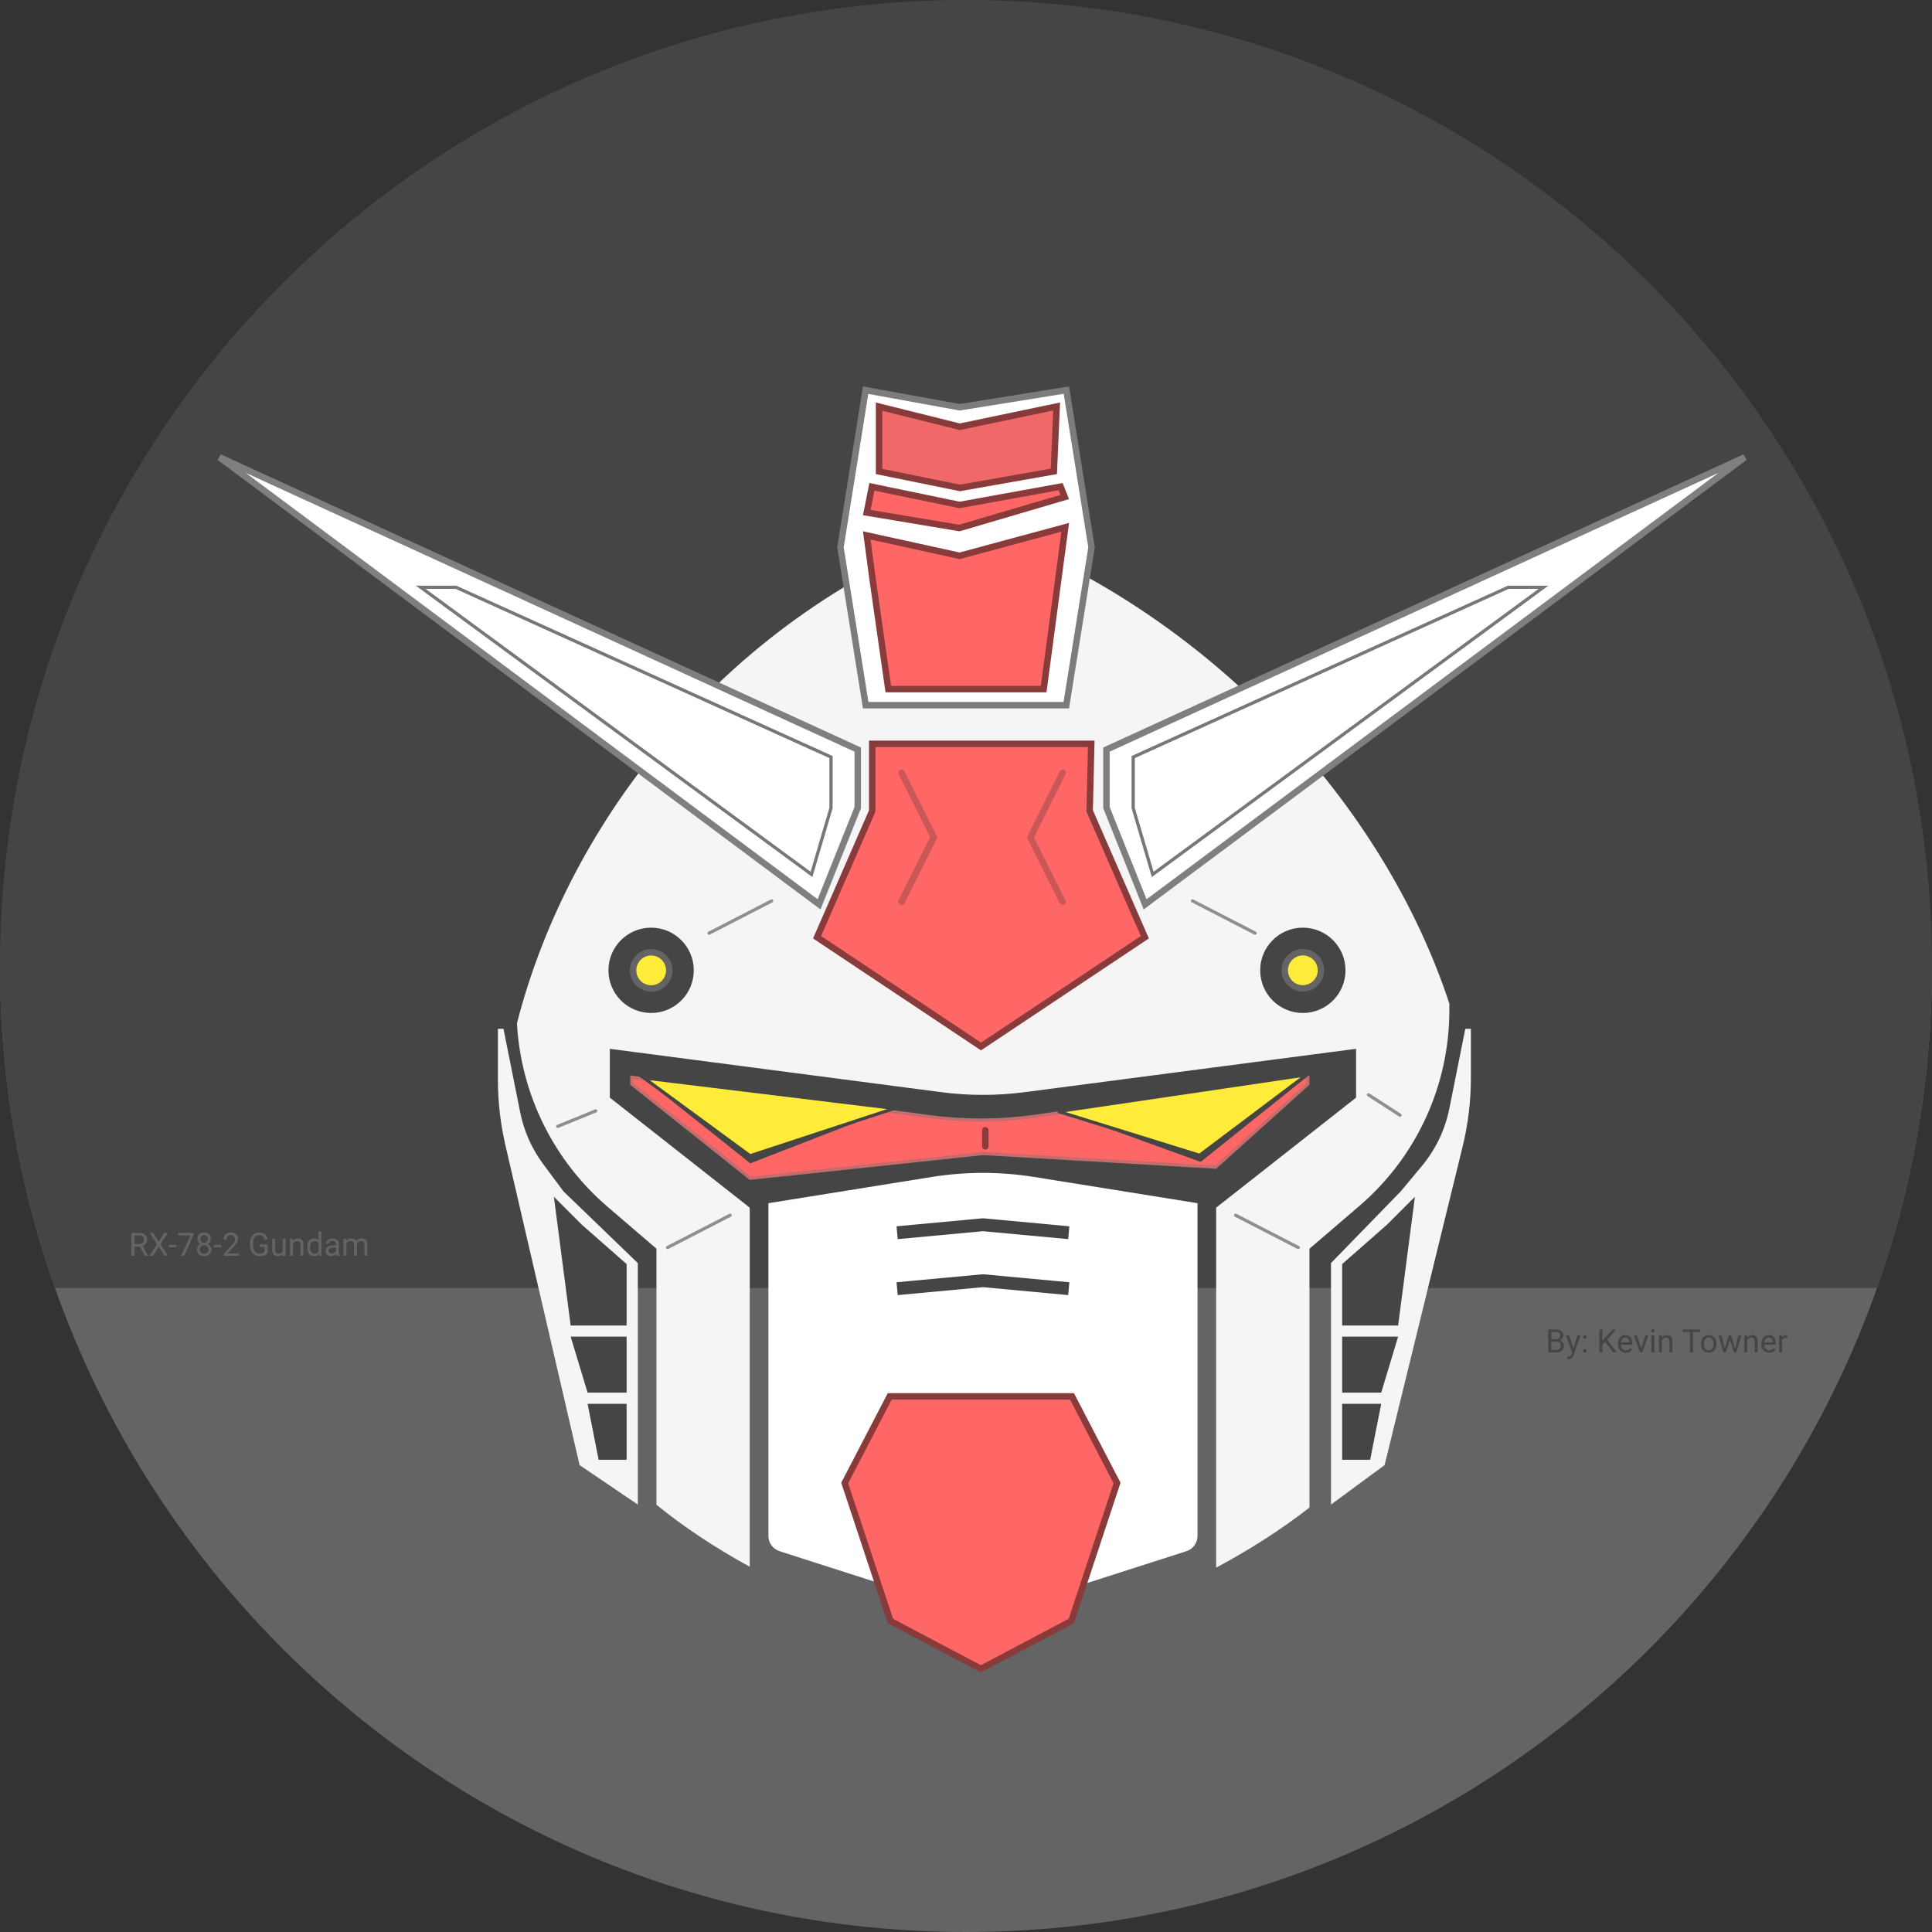 <svg width="60" height="60" viewBox="0 0 60 60" fill="none" xmlns="http://www.w3.org/2000/svg">
<rect x="0" y="0" width="60" height="60" fill="#333333" stroke="none"/>
<path fill-rule="evenodd" clip-rule="evenodd" d="M30 60C46.569 60 60 46.569 60 30H0C0 46.569 13.431 60 30 60Z" fill="#646464"/>
<path fill-rule="evenodd" clip-rule="evenodd" d="M58.293 40C59.398 36.872 60 33.506 60 30C60 13.431 46.569 0 30 0C13.431 0 0 13.431 0 30C0 33.506 0.602 36.872 1.707 40H58.293Z" fill="#454545"/>
<path fill-rule="evenodd" clip-rule="evenodd" d="M45.011 31.168V31.332V31.377C45.011 33.713 43.99 35.931 42.217 37.451L40.666 38.781V46.23V46.819C39.805 47.49 38.839 48.111 37.769 48.685V37.505L42.114 34.088V32.572L31.823 33.918C30.962 34.031 30.09 34.031 29.23 33.918L18.939 32.572V34.088L23.284 37.505V48.656C22.206 48.066 21.24 47.425 20.387 46.732V46.229V38.78L18.87 37.479C17.188 36.038 16.176 33.977 16.054 31.779C17.669 25.49 22.547 19.104 30.236 16.308C37.677 19.014 43.011 25.081 45.011 31.168Z" fill="#F5F5F5"/>
<path d="M27.088 23.1L30.465 23.1L33.89 23.1L33.841 25.16L33.84 25.182L33.849 25.203L35.554 29.107L30.465 32.5L25.375 29.107L27.08 25.203L27.088 25.183V25.163V23.1Z" fill="#FF6666" stroke="#893A3A" stroke-width="0.2"/>
<path d="M23.864 37.366L28.942 36.551C29.992 36.383 31.062 36.383 32.112 36.551L37.19 37.366V47.698C37.19 47.916 37.049 48.108 36.843 48.174L30.527 50.202L24.211 48.174C24.004 48.108 23.864 47.916 23.864 47.698V37.366Z" fill="white"/>
<path d="M33.292 43.366L34.691 46.056L33.271 50.343L30.462 51.827L27.653 50.343L26.233 46.056L27.631 43.366L30.462 43.366L33.292 43.366Z" fill="#FF6666" stroke="#893A3A" stroke-width="0.2"/>
<path d="M27.861 38.283L30.508 38.037C30.52 38.035 30.533 38.035 30.545 38.037L33.192 38.283" stroke="#454545" stroke-width="0.4"/>
<path d="M27.861 40.021L30.508 39.775C30.52 39.774 30.533 39.774 30.545 39.775L33.192 40.021" stroke="#454545" stroke-width="0.4"/>
<path d="M30.53 35.823L30.53 35.822L30.521 35.823L23.299 36.593L19.623 33.665V33.457L28.884 34.681C29.974 34.826 31.079 34.82 32.168 34.664L40.616 33.458L40.616 33.667L37.751 36.246L30.53 35.823Z" fill="#FF6666" stroke="#C56D6D" stroke-width="0.1"/>
<path d="M19.808 39.226V46.726L18 45.5L15.695 35.562C15.541 34.895 15.463 34.213 15.463 33.529V31.951H15.636L16.156 34.547C16.272 35.127 16.515 35.674 16.867 36.148L17.5 37L19.808 39.226Z" fill="#F5F5F5"/>
<path d="M17.722 41.511H19.46V43.249H18.248L17.722 41.511Z" fill="#454545"/>
<path d="M17.201 37.166L18.07 38.035L19.46 39.257V41.164H17.722L17.201 37.166Z" fill="#454545"/>
<path d="M18.248 43.597H19.46V45.335H18.591L18.248 43.597Z" fill="#454545"/>
<path d="M41.335 39.226V46.726L43 45.5L45.422 35.614C45.593 34.913 45.68 34.194 45.68 33.472V31.951H45.506L45.01 34.431C44.879 35.085 44.587 35.696 44.16 36.208L43.5 37L41.335 39.226Z" fill="#F5F5F5"/>
<path d="M43.42 41.511H41.682V43.249H42.895L43.42 41.511Z" fill="#454545"/>
<path d="M43.942 37.166L43.073 38.035L41.682 39.257V41.164H43.42L43.942 37.166Z" fill="#454545"/>
<path d="M42.895 43.597H41.682V45.335H42.551L42.895 43.597Z" fill="#454545"/>
<path d="M26.101 17L26.883 12.117L29.79 12.645L29.807 12.648L29.824 12.645L33.117 12.115L33.899 17L33.115 21.9H26.885L26.101 17Z" fill="white" stroke="#7C7C7C" stroke-width="0.2"/>
<path d="M29.794 16.398L26.918 15.918L27.078 15.118L29.78 15.678L29.799 15.682L29.818 15.679L32.938 15.113L33.066 15.435L29.794 16.398ZM26.918 16.628L29.779 17.256L29.802 17.261L29.826 17.255L33.081 16.376L32.412 21.4H29.5H27.587L27.099 17.987L27.099 17.986L26.918 16.628Z" fill="#FF6666" stroke="#893A3A" stroke-width="0.2"/>
<path d="M26.638 25.081L25.437 28.085L6.816 14.202L26.638 23.279L26.638 25.081Z" fill="white" stroke="#7F7F7F" stroke-width="0.2"/>
<path d="M25.808 23.511L25.808 25.093L25.202 27.155L13.065 18.238L14.159 18.238L25.808 23.511Z" fill="white" stroke="#777777" stroke-width="0.1" stroke-linecap="round"/>
<path d="M34.362 25.081L35.563 28.085L54.184 14.202L34.362 23.279L34.362 25.081Z" fill="white" stroke="#7F7F7F" stroke-width="0.2"/>
<path d="M35.192 23.511L35.192 25.093L35.798 27.155L47.935 18.238L46.841 18.238L35.192 23.511Z" stroke="#777777" stroke-width="0.1" stroke-linecap="round"/>
<path d="M20 33.5L27.5 34.5L23.302 36.128L20 33.5Z" fill="#454545"/>
<path d="M23.293 35.894L19.992 33.473L27.775 34.422L23.293 35.894Z" fill="#FFEB39" stroke="#454545" stroke-width="0.1"/>
<path d="M40.765 33.3L32.644 34.4L37.287 36.085L40.765 33.3Z" fill="#454545"/>
<path d="M37.255 35.879L40.578 33.378L32.865 34.517L37.255 35.879Z" fill="#FFEB39" stroke="#454545" stroke-width="0.1"/>
<circle cx="20.221" cy="30.134" r="1.325" fill="#454545"/>
<circle cx="20.223" cy="30.136" r="0.562" fill="#FFEB39" stroke="#646464" stroke-width="0.2"/>
<circle cx="40.461" cy="30.134" r="1.325" fill="#454545"/>
<circle cx="40.461" cy="30.134" r="0.562" fill="#FFEB39" stroke="#646464" stroke-width="0.2"/>
<line x1="20.732" y1="38.743" x2="22.675" y2="37.741" stroke="#8F8F8F" stroke-width="0.1" stroke-linecap="round" stroke-dasharray="2.2 0"/>
<path d="M17.322 34.98L18.5 34.5" stroke="#8F8F8F" stroke-width="0.1" stroke-linecap="round" stroke-dasharray="2.2 0"/>
<line x1="22.021" y1="28.98" x2="23.965" y2="27.979" stroke="#8F8F8F" stroke-width="0.1" stroke-linecap="round"/>
<line x1="0.05" y1="-0.05" x2="2.236" y2="-0.05" transform="matrix(-0.889 -0.458 -0.458 0.889 39 29.047)" stroke="#8F8F8F" stroke-width="0.1" stroke-linecap="round"/>
<line x1="0.05" y1="-0.05" x2="2.236" y2="-0.05" transform="matrix(-0.889 -0.458 -0.458 0.889 40.34 38.81)" stroke="#8F8F8F" stroke-width="0.1" stroke-linecap="round" stroke-dasharray="2.2 0"/>
<path d="M43.478 34.633L42.5 34" stroke="#8F8F8F" stroke-width="0.1" stroke-linecap="round" stroke-dasharray="2.2 0"/>
<path d="M27.3 14.642L27.3 12.628L29.785 13.247L29.808 13.253L29.83 13.248L32.815 12.624L32.728 14.639L29.811 15.153L27.3 14.642Z" fill="#F06868" stroke="#893A3A" stroke-width="0.2" stroke-linecap="round"/>
<line x1="30.6" y1="35.1" x2="30.6" y2="35.6" stroke="#893A3A" stroke-width="0.2" stroke-linecap="round"/>
<path d="M29 26L28 24" stroke="#C95757" stroke-width="0.2" stroke-linecap="round"/>
<path d="M28 28L29 26" stroke="#C95757" stroke-width="0.2" stroke-linecap="round"/>
<path d="M28 28L29 26" stroke="#C95757" stroke-width="0.2" stroke-linecap="round"/>
<path d="M33 24L32 26L33 28" stroke="#C95757" stroke-width="0.2" stroke-linecap="round"/>
<path d="M4.343 38.712H4.176V39H4.082V38.289H4.317C4.397 38.289 4.459 38.307 4.502 38.344C4.545 38.38 4.567 38.433 4.567 38.503C4.567 38.547 4.555 38.586 4.531 38.619C4.507 38.651 4.474 38.676 4.431 38.692L4.598 38.994V39H4.498L4.343 38.712ZM4.176 38.636H4.32C4.367 38.636 4.404 38.624 4.431 38.6C4.459 38.575 4.473 38.543 4.473 38.503C4.473 38.459 4.459 38.425 4.433 38.402C4.407 38.378 4.369 38.367 4.32 38.366H4.176V38.636ZM4.931 38.562L5.101 38.289H5.211L4.987 38.642L5.217 39H5.105L4.931 38.723L4.755 39H4.644L4.875 38.642L4.649 38.289H4.759L4.931 38.562ZM5.477 38.735H5.239V38.661H5.477V38.735ZM6.015 38.34L5.721 39H5.626L5.919 38.363H5.535V38.289H6.015V38.34ZM6.549 38.475C6.549 38.51 6.539 38.542 6.521 38.569C6.502 38.597 6.477 38.619 6.445 38.634C6.482 38.65 6.511 38.673 6.533 38.704C6.555 38.735 6.565 38.769 6.565 38.808C6.565 38.87 6.545 38.919 6.503 38.955C6.462 38.992 6.407 39.01 6.339 39.01C6.271 39.01 6.216 38.992 6.175 38.955C6.134 38.918 6.113 38.869 6.113 38.808C6.113 38.77 6.124 38.735 6.145 38.704C6.166 38.673 6.195 38.65 6.232 38.634C6.2 38.618 6.175 38.596 6.157 38.569C6.139 38.541 6.13 38.51 6.13 38.475C6.13 38.415 6.149 38.367 6.188 38.332C6.226 38.297 6.277 38.279 6.339 38.279C6.402 38.279 6.452 38.297 6.491 38.332C6.529 38.367 6.549 38.415 6.549 38.475ZM6.475 38.806C6.475 38.766 6.462 38.734 6.437 38.709C6.412 38.684 6.379 38.671 6.338 38.671C6.298 38.671 6.265 38.684 6.24 38.709C6.216 38.733 6.204 38.766 6.204 38.806C6.204 38.846 6.215 38.878 6.239 38.901C6.263 38.925 6.297 38.936 6.339 38.936C6.382 38.936 6.415 38.925 6.439 38.901C6.463 38.878 6.475 38.846 6.475 38.806ZM6.339 38.353C6.304 38.353 6.275 38.365 6.253 38.387C6.231 38.408 6.22 38.438 6.22 38.476C6.22 38.512 6.231 38.541 6.252 38.564C6.274 38.586 6.303 38.597 6.339 38.597C6.375 38.597 6.404 38.586 6.426 38.564C6.448 38.541 6.458 38.512 6.458 38.476C6.458 38.44 6.447 38.41 6.425 38.388C6.402 38.365 6.374 38.353 6.339 38.353ZM6.876 38.735H6.638V38.661H6.876V38.735ZM7.421 39H6.956V38.935L7.202 38.662C7.238 38.62 7.263 38.587 7.277 38.561C7.291 38.535 7.298 38.508 7.298 38.48C7.298 38.443 7.287 38.413 7.264 38.389C7.242 38.365 7.212 38.353 7.174 38.353C7.129 38.353 7.094 38.366 7.069 38.392C7.045 38.417 7.032 38.453 7.032 38.498H6.942C6.942 38.433 6.963 38.38 7.005 38.34C7.047 38.3 7.104 38.279 7.174 38.279C7.24 38.279 7.293 38.297 7.331 38.331C7.369 38.366 7.389 38.412 7.389 38.47C7.389 38.54 7.344 38.623 7.255 38.72L7.064 38.926H7.421V39ZM8.313 38.907C8.289 38.941 8.256 38.967 8.212 38.984C8.169 39.001 8.119 39.01 8.062 39.01C8.004 39.01 7.953 38.996 7.908 38.969C7.863 38.942 7.828 38.903 7.803 38.853C7.779 38.803 7.766 38.745 7.766 38.679V38.617C7.766 38.51 7.791 38.427 7.84 38.368C7.89 38.309 7.961 38.279 8.051 38.279C8.125 38.279 8.185 38.298 8.23 38.336C8.276 38.374 8.303 38.428 8.313 38.498H8.22C8.202 38.404 8.146 38.356 8.052 38.356C7.989 38.356 7.941 38.379 7.909 38.423C7.876 38.467 7.86 38.531 7.86 38.614V38.672C7.86 38.752 7.878 38.816 7.915 38.863C7.951 38.91 8 38.933 8.062 38.933C8.098 38.933 8.128 38.929 8.155 38.921C8.181 38.914 8.203 38.9 8.22 38.882V38.722H8.056V38.646H8.313V38.907ZM8.782 38.948C8.747 38.989 8.695 39.01 8.627 39.01C8.571 39.01 8.528 38.993 8.499 38.961C8.469 38.928 8.454 38.88 8.454 38.815V38.472H8.544V38.813C8.544 38.893 8.577 38.933 8.642 38.933C8.711 38.933 8.757 38.907 8.78 38.856V38.472H8.87V39H8.784L8.782 38.948ZM9.093 38.472L9.096 38.538C9.137 38.487 9.189 38.462 9.254 38.462C9.366 38.462 9.422 38.525 9.423 38.651V39H9.333V38.65C9.333 38.612 9.324 38.584 9.307 38.566C9.29 38.548 9.263 38.539 9.227 38.539C9.198 38.539 9.172 38.546 9.15 38.562C9.128 38.578 9.111 38.598 9.098 38.623V39H9.008V38.472H9.093ZM9.538 38.731C9.538 38.65 9.557 38.585 9.595 38.536C9.634 38.487 9.684 38.462 9.746 38.462C9.808 38.462 9.857 38.483 9.893 38.525V38.25H9.983V39H9.9L9.896 38.943C9.86 38.988 9.81 39.01 9.745 39.01C9.684 39.01 9.634 38.985 9.595 38.935C9.557 38.884 9.538 38.819 9.538 38.738V38.731ZM9.628 38.742C9.628 38.802 9.64 38.849 9.665 38.882C9.69 38.916 9.724 38.933 9.768 38.933C9.825 38.933 9.867 38.907 9.893 38.856V38.613C9.866 38.563 9.825 38.539 9.769 38.539C9.724 38.539 9.69 38.556 9.665 38.59C9.64 38.624 9.628 38.675 9.628 38.742ZM10.45 39C10.445 38.99 10.441 38.971 10.438 38.944C10.396 38.988 10.345 39.01 10.287 39.01C10.235 39.01 10.192 38.995 10.159 38.966C10.126 38.936 10.109 38.899 10.109 38.853C10.109 38.798 10.13 38.756 10.171 38.726C10.213 38.695 10.272 38.68 10.348 38.68H10.436V38.638C10.436 38.607 10.427 38.581 10.408 38.563C10.389 38.544 10.361 38.535 10.324 38.535C10.292 38.535 10.265 38.543 10.243 38.559C10.221 38.575 10.21 38.595 10.21 38.618H10.12C10.12 38.592 10.129 38.566 10.148 38.542C10.166 38.517 10.192 38.498 10.224 38.483C10.256 38.469 10.291 38.462 10.33 38.462C10.39 38.462 10.438 38.477 10.473 38.508C10.507 38.538 10.525 38.58 10.526 38.633V38.877C10.526 38.925 10.533 38.964 10.545 38.992V39H10.45ZM10.3 38.931C10.329 38.931 10.355 38.924 10.381 38.909C10.406 38.895 10.425 38.876 10.436 38.852V38.744H10.365C10.255 38.744 10.199 38.776 10.199 38.841C10.199 38.869 10.209 38.891 10.227 38.907C10.246 38.923 10.271 38.931 10.3 38.931ZM10.753 38.472L10.755 38.53C10.794 38.485 10.846 38.462 10.912 38.462C10.986 38.462 11.036 38.49 11.063 38.547C11.081 38.522 11.103 38.501 11.131 38.485C11.16 38.47 11.193 38.462 11.231 38.462C11.347 38.462 11.406 38.523 11.408 38.646V39H11.318V38.651C11.318 38.614 11.309 38.585 11.292 38.567C11.275 38.548 11.246 38.539 11.205 38.539C11.171 38.539 11.144 38.549 11.122 38.569C11.099 38.589 11.087 38.616 11.083 38.649V39H10.992V38.654C10.992 38.577 10.955 38.539 10.879 38.539C10.82 38.539 10.78 38.564 10.758 38.614V39H10.668V38.472H10.753Z" fill="#646464"/>
<path d="M48.083 42V41.289H48.315C48.392 41.289 48.45 41.305 48.489 41.337C48.528 41.369 48.547 41.416 48.547 41.478C48.547 41.512 48.538 41.541 48.519 41.567C48.5 41.592 48.474 41.612 48.442 41.626C48.48 41.637 48.511 41.657 48.533 41.688C48.555 41.717 48.566 41.753 48.566 41.795C48.566 41.859 48.546 41.909 48.504 41.945C48.463 41.982 48.405 42 48.329 42H48.083ZM48.176 41.667V41.923H48.331C48.375 41.923 48.409 41.912 48.434 41.89C48.459 41.867 48.472 41.836 48.472 41.796C48.472 41.71 48.426 41.667 48.333 41.667H48.176ZM48.176 41.592H48.318C48.359 41.592 48.392 41.582 48.416 41.562C48.441 41.541 48.453 41.513 48.453 41.478C48.453 41.439 48.442 41.411 48.419 41.393C48.396 41.375 48.361 41.366 48.315 41.366H48.176V41.592ZM48.864 41.868L48.987 41.472H49.084L48.872 42.081C48.839 42.169 48.786 42.213 48.715 42.213L48.698 42.212L48.664 42.206V42.132L48.688 42.134C48.719 42.134 48.743 42.128 48.76 42.116C48.777 42.103 48.791 42.081 48.802 42.048L48.822 41.994L48.634 41.472H48.732L48.864 41.868ZM49.162 41.953C49.162 41.937 49.167 41.924 49.176 41.914C49.185 41.903 49.199 41.898 49.218 41.898C49.236 41.898 49.25 41.903 49.26 41.914C49.27 41.924 49.274 41.937 49.274 41.953C49.274 41.968 49.27 41.98 49.26 41.99C49.25 42 49.236 42.005 49.218 42.005C49.199 42.005 49.185 42 49.176 41.99C49.167 41.98 49.162 41.968 49.162 41.953ZM49.163 41.522C49.163 41.506 49.167 41.493 49.176 41.482C49.186 41.472 49.2 41.467 49.218 41.467C49.237 41.467 49.251 41.472 49.26 41.482C49.27 41.493 49.275 41.506 49.275 41.522C49.275 41.536 49.27 41.549 49.26 41.559C49.251 41.569 49.237 41.574 49.218 41.574C49.2 41.574 49.186 41.569 49.176 41.559C49.167 41.549 49.163 41.536 49.163 41.522ZM49.85 41.669L49.763 41.76V42H49.669V41.289H49.763V41.641L50.079 41.289H50.192L49.913 41.603L50.214 42H50.102L49.85 41.669ZM50.489 42.01C50.417 42.01 50.359 41.986 50.314 41.94C50.269 41.892 50.247 41.829 50.247 41.751V41.734C50.247 41.681 50.257 41.635 50.276 41.594C50.297 41.552 50.325 41.52 50.36 41.497C50.397 41.474 50.435 41.462 50.477 41.462C50.546 41.462 50.6 41.484 50.638 41.53C50.676 41.575 50.695 41.64 50.695 41.724V41.762H50.337C50.338 41.814 50.353 41.856 50.382 41.888C50.412 41.92 50.449 41.936 50.494 41.936C50.526 41.936 50.553 41.929 50.575 41.916C50.597 41.904 50.616 41.886 50.633 41.865L50.688 41.908C50.644 41.976 50.577 42.01 50.489 42.01ZM50.477 41.536C50.441 41.536 50.41 41.55 50.386 41.576C50.361 41.602 50.346 41.64 50.34 41.688H50.605V41.681C50.602 41.635 50.59 41.599 50.567 41.574C50.545 41.549 50.515 41.536 50.477 41.536ZM50.967 41.877L51.098 41.472H51.19L51.001 42H50.932L50.741 41.472H50.833L50.967 41.877ZM51.376 42H51.285V41.472H51.376V42ZM51.278 41.331C51.278 41.317 51.282 41.304 51.291 41.294C51.3 41.284 51.313 41.279 51.331 41.279C51.349 41.279 51.362 41.284 51.371 41.294C51.38 41.304 51.385 41.317 51.385 41.331C51.385 41.346 51.38 41.358 51.371 41.368C51.362 41.378 51.349 41.383 51.331 41.383C51.313 41.383 51.3 41.378 51.291 41.368C51.282 41.358 51.278 41.346 51.278 41.331ZM51.606 41.472L51.609 41.538C51.649 41.487 51.702 41.462 51.767 41.462C51.879 41.462 51.935 41.525 51.936 41.651V42H51.846V41.65C51.845 41.612 51.837 41.584 51.819 41.566C51.802 41.548 51.776 41.539 51.74 41.539C51.71 41.539 51.685 41.546 51.663 41.562C51.641 41.578 51.623 41.598 51.611 41.623V42H51.52V41.472H51.606ZM52.806 41.366H52.578V42H52.484V41.366H52.256V41.289H52.806V41.366ZM52.825 41.731C52.825 41.679 52.835 41.633 52.855 41.591C52.876 41.55 52.904 41.518 52.94 41.496C52.976 41.473 53.018 41.462 53.065 41.462C53.136 41.462 53.194 41.487 53.239 41.537C53.283 41.586 53.306 41.653 53.306 41.735V41.742C53.306 41.793 53.296 41.839 53.276 41.88C53.256 41.921 53.228 41.953 53.191 41.976C53.155 41.998 53.113 42.01 53.065 42.01C52.994 42.01 52.936 41.985 52.891 41.935C52.847 41.885 52.825 41.819 52.825 41.737V41.731ZM52.916 41.742C52.916 41.8 52.929 41.847 52.956 41.883C52.983 41.918 53.02 41.936 53.065 41.936C53.111 41.936 53.148 41.918 53.175 41.882C53.202 41.846 53.215 41.796 53.215 41.731C53.215 41.673 53.202 41.626 53.174 41.59C53.147 41.554 53.11 41.536 53.065 41.536C53.02 41.536 52.984 41.554 52.956 41.589C52.929 41.625 52.916 41.676 52.916 41.742ZM53.887 41.876L53.988 41.472H54.079L53.925 42H53.852L53.723 41.6L53.598 42H53.525L53.372 41.472H53.461L53.565 41.867L53.688 41.472H53.761L53.887 41.876ZM54.256 41.472L54.259 41.538C54.3 41.487 54.352 41.462 54.417 41.462C54.529 41.462 54.585 41.525 54.586 41.651V42H54.496V41.65C54.496 41.612 54.487 41.584 54.47 41.566C54.453 41.548 54.426 41.539 54.39 41.539C54.361 41.539 54.335 41.546 54.313 41.562C54.291 41.578 54.274 41.598 54.261 41.623V42H54.171V41.472H54.256ZM54.942 42.01C54.87 42.01 54.812 41.986 54.767 41.94C54.722 41.892 54.7 41.829 54.7 41.751V41.734C54.7 41.681 54.71 41.635 54.73 41.594C54.75 41.552 54.778 41.52 54.813 41.497C54.85 41.474 54.889 41.462 54.931 41.462C54.999 41.462 55.053 41.484 55.091 41.53C55.129 41.575 55.148 41.64 55.148 41.724V41.762H54.79C54.791 41.814 54.806 41.856 54.835 41.888C54.865 41.92 54.902 41.936 54.947 41.936C54.979 41.936 55.006 41.929 55.028 41.916C55.05 41.904 55.069 41.886 55.086 41.865L55.141 41.908C55.097 41.976 55.03 42.01 54.942 42.01ZM54.931 41.536C54.894 41.536 54.864 41.55 54.839 41.576C54.814 41.602 54.799 41.64 54.793 41.688H55.058V41.681C55.055 41.635 55.043 41.599 55.02 41.574C54.998 41.549 54.968 41.536 54.931 41.536ZM55.508 41.553C55.495 41.55 55.48 41.549 55.464 41.549C55.405 41.549 55.364 41.575 55.343 41.625V42H55.253V41.472H55.341L55.342 41.533C55.372 41.486 55.414 41.462 55.468 41.462C55.486 41.462 55.499 41.464 55.508 41.469V41.553Z" fill="#454545"/>
</svg>
